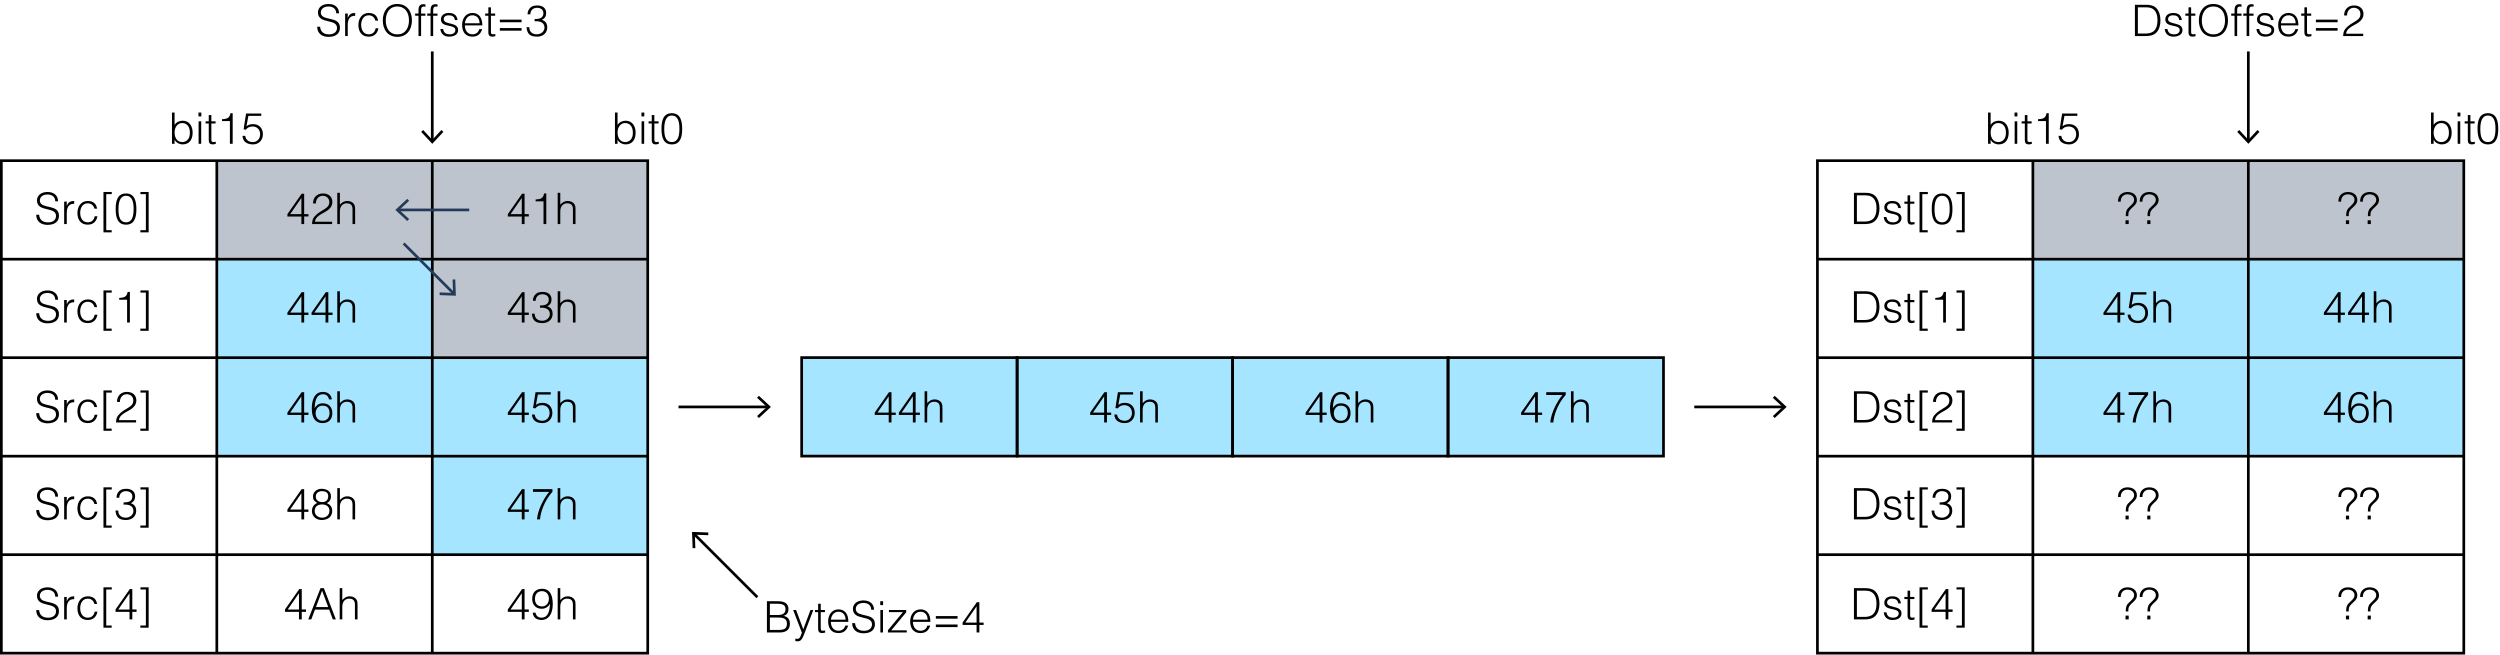 <?xml version="1.0" encoding="utf-8"?>
<!-- Generator: Adobe Illustrator 28.2.0, SVG Export Plug-In . SVG Version: 6.00 Build 0)  -->
<svg version="1.1" xmlns="http://www.w3.org/2000/svg" xmlns:xlink="http://www.w3.org/1999/xlink" x="0px" y="0px"
	 width="460.448px" height="120.552px" viewBox="0 0 460.448 120.552" style="enable-background:new 0 0 460.448 120.552;"
	 xml:space="preserve">
<style type="text/css">
	.st0{fill:#A6E5FF;}
	.st1{fill:#BDC4CD;}
	.st2{fill:none;stroke:#000000;stroke-width:0.5;stroke-miterlimit:10;}
	.st3{fill:none;stroke:#233B59;stroke-width:0.5;stroke-miterlimit:10;}
	.st4{fill:#233B59;}
</style>
<g id="レイヤー_1">
	<rect x="79.616" y="84.005" class="st0" width="39.683" height="18.142"/>
	<rect x="39.933" y="29.593" class="st1" width="79.366" height="18.142"/>
	<rect x="79.616" y="47.735" class="st1" width="39.683" height="18.142"/>
	<rect x="39.933" y="47.722" class="st0" width="39.683" height="18.142"/>
	<rect x="39.933" y="65.863" class="st0" width="79.366" height="18.142"/>
	<rect x="147.649" y="65.863" class="st0" width="158.732" height="18.142"/>
	<rect x="147.649" y="65.863" class="st2" width="39.683" height="18.142"/>
	<rect x="187.332" y="65.863" class="st2" width="39.683" height="18.142"/>
	<rect x="227.015" y="65.863" class="st2" width="39.683" height="18.142"/>
	<rect x="266.697" y="65.863" class="st2" width="39.683" height="18.142"/>
	<g>
		<rect x="0.25" y="29.593" class="st2" width="119.049" height="90.709"/>
		<line class="st2" x1="0.25" y1="47.735" x2="119.299" y2="47.735"/>
		<line class="st2" x1="0.25" y1="65.877" x2="119.299" y2="65.877"/>
		<line class="st2" x1="0.25" y1="84.018" x2="119.299" y2="84.018"/>
		<line class="st2" x1="0.25" y1="102.16" x2="119.299" y2="102.16"/>
		<line class="st2" x1="39.933" y1="120.302" x2="39.933" y2="29.593"/>
		<line class="st2" x1="79.616" y1="120.302" x2="79.616" y2="29.593"/>
	</g>
	<rect x="374.413" y="29.593" class="st1" width="79.366" height="18.142"/>
	<rect x="374.413" y="47.735" class="st0" width="79.366" height="36.283"/>
	<g>
		<rect x="334.73" y="29.593" class="st2" width="119.049" height="90.709"/>
		<line class="st2" x1="334.73" y1="47.735" x2="453.779" y2="47.735"/>
		<line class="st2" x1="334.73" y1="65.877" x2="453.779" y2="65.877"/>
		<line class="st2" x1="334.73" y1="84.018" x2="453.779" y2="84.018"/>
		<line class="st2" x1="334.73" y1="102.16" x2="453.779" y2="102.16"/>
		<line class="st2" x1="374.413" y1="120.302" x2="374.413" y2="29.593"/>
		<line class="st2" x1="414.096" y1="120.302" x2="414.096" y2="29.593"/>
	</g>
	<g>
		<g>
			<line class="st2" x1="141.437" y1="74.947" x2="124.969" y2="74.947"/>
			<g>
				<polygon points="139.78,72.902 139.439,73.269 141.245,74.947 139.439,76.626 139.78,76.992 141.979,74.947 				"/>
			</g>
		</g>
	</g>
	<g>
		<g>
			<line class="st2" x1="328.518" y1="74.947" x2="312.05" y2="74.947"/>
			<g>
				<polygon points="326.861,72.902 326.52,73.269 328.326,74.947 326.52,76.626 326.861,76.992 329.06,74.947 				"/>
			</g>
		</g>
	</g>
	<g>
		<g>
			<line class="st2" x1="79.616" y1="25.943" x2="79.616" y2="9.475"/>
			<g>
				<polygon points="81.661,24.286 81.295,23.945 79.616,25.751 77.938,23.945 77.571,24.286 79.616,26.485 				"/>
			</g>
		</g>
	</g>
	<g>
		<g>
			<line class="st2" x1="414.096" y1="25.943" x2="414.096" y2="9.475"/>
			<g>
				<polygon points="416.141,24.286 415.775,23.945 414.097,25.751 412.418,23.945 412.052,24.286 414.097,26.485 				"/>
			</g>
		</g>
	</g>
	<g>
		<g>
			<line class="st3" x1="73.354" y1="38.664" x2="86.42" y2="38.664"/>
			<g>
				<polygon class="st4" points="75.011,40.709 75.352,40.343 73.546,38.664 75.352,36.986 75.011,36.619 72.812,38.664 				"/>
			</g>
		</g>
	</g>
	<g>
		<g>
			<line class="st3" x1="83.578" y1="54.082" x2="74.339" y2="44.843"/>
			<g>
				<polygon class="st4" points="83.852,51.464 83.352,51.482 83.442,53.946 80.978,53.856 80.961,54.356 83.961,54.465 				"/>
			</g>
		</g>
	</g>
	<g>
		<g>
			<line class="st2" x1="127.843" y1="98.347" x2="139.488" y2="109.992"/>
			<g>
				<polygon points="127.569,100.965 128.069,100.947 127.979,98.483 130.443,98.573 130.46,98.073 127.459,97.964 				"/>
			</g>
		</g>
	</g>
</g>
<g id="レイヤー_2">
	<g>
		<g>
			<path d="M7.201,39.547c0.088,1.032,0.775,1.407,1.655,1.407c1.032,0,1.463-0.56,1.463-1.191c0-1.783-3.51-0.6-3.51-2.863
				c0-0.799,0.664-1.543,1.951-1.543c1.295,0,1.943,0.784,1.935,1.719h-0.52c0-0.88-0.68-1.255-1.415-1.255
				c-1.104,0-1.503,0.679-1.407,1.271c0.248,1.487,3.51,0.416,3.51,2.646c0,1.056-0.776,1.679-2.103,1.679
				c-1.199,0-2.087-0.624-2.087-1.871H7.201z"/>
			<path d="M12.297,41.267h-0.48v-4.142h0.48V37.9h0.016c0.264-0.664,0.656-0.888,1.352-0.888v0.52
				c-1.08-0.024-1.367,0.775-1.367,1.703V41.267z"/>
			<path d="M17.391,38.428c-0.168-0.616-0.592-0.983-1.231-0.983c-0.983,0-1.391,0.896-1.391,1.759c0,0.872,0.399,1.743,1.391,1.743
				c0.711,0,1.159-0.424,1.271-1.111h0.512c-0.167,0.919-0.743,1.543-1.783,1.543c-1.319,0-1.903-0.951-1.903-2.175
				c0-1.151,0.664-2.191,1.903-2.191c0.952,0,1.575,0.456,1.719,1.416H17.391z"/>
			<path d="M19.057,42.794v-7.436h1.527v0.4h-1.016v6.636h1v0.4H19.057z"/>
			<path d="M25.119,38.548c0,1.496-0.352,2.831-1.903,2.831c-1.559,0-1.911-1.327-1.911-2.886c0-1.423,0.288-2.862,1.911-2.862
				C24.888,35.63,25.119,37.237,25.119,38.548z M23.201,36.062c-1.12,0-1.383,1.239-1.383,2.486c0,1.447,0.32,2.399,1.399,2.399
				c1.215,0,1.392-1.319,1.392-2.455C24.608,37.277,24.391,36.062,23.201,36.062z"/>
			<path d="M27.377,42.794h-1.527v-0.4h1.016v-6.636h-1v-0.4h1.511V42.794z"/>
		</g>
		<g>
			<path d="M7.201,57.681c0.088,1.032,0.775,1.407,1.655,1.407c1.032,0,1.463-0.56,1.463-1.191c0-1.783-3.51-0.6-3.51-2.863
				c0-0.799,0.664-1.543,1.951-1.543c1.295,0,1.943,0.784,1.935,1.719h-0.52c0-0.88-0.68-1.255-1.415-1.255
				c-1.104,0-1.503,0.679-1.407,1.271c0.248,1.487,3.51,0.416,3.51,2.646c0,1.056-0.776,1.679-2.103,1.679
				c-1.199,0-2.087-0.624-2.087-1.871H7.201z"/>
			<path d="M12.297,59.4h-0.48v-4.142h0.48v0.775h0.016c0.264-0.664,0.656-0.888,1.352-0.888v0.52
				c-1.08-0.024-1.367,0.775-1.367,1.703V59.4z"/>
			<path d="M17.391,56.562c-0.168-0.616-0.592-0.983-1.231-0.983c-0.983,0-1.391,0.896-1.391,1.759c0,0.872,0.399,1.743,1.391,1.743
				c0.711,0,1.159-0.424,1.271-1.111h0.512c-0.167,0.919-0.743,1.543-1.783,1.543c-1.319,0-1.903-0.951-1.903-2.175
				c0-1.151,0.664-2.191,1.903-2.191c0.952,0,1.575,0.456,1.719,1.416H17.391z"/>
			<path d="M19.057,60.927v-7.436h1.527v0.4h-1.016v6.636h1v0.4H19.057z"/>
			<path d="M23.408,55.21h-1.455v-0.336c0.855-0.056,1.391-0.144,1.559-1.111h0.408V59.4h-0.512V55.21z"/>
			<path d="M27.377,60.927h-1.527v-0.4h1.016v-6.636h-1v-0.4h1.511V60.927z"/>
		</g>
		<g>
			<path d="M7.201,76.096c0.088,1.032,0.775,1.407,1.655,1.407c1.032,0,1.463-0.56,1.463-1.191c0-1.783-3.51-0.6-3.51-2.863
				c0-0.799,0.664-1.543,1.951-1.543c1.295,0,1.943,0.784,1.935,1.719h-0.52c0-0.88-0.68-1.255-1.415-1.255
				c-1.104,0-1.503,0.679-1.407,1.271c0.248,1.487,3.51,0.416,3.51,2.646c0,1.056-0.776,1.679-2.103,1.679
				c-1.199,0-2.087-0.624-2.087-1.871H7.201z"/>
			<path d="M12.297,77.815h-0.48v-4.142h0.48v0.775h0.016c0.264-0.664,0.656-0.888,1.352-0.888v0.52
				c-1.08-0.024-1.367,0.775-1.367,1.703V77.815z"/>
			<path d="M17.391,74.977c-0.168-0.616-0.592-0.983-1.231-0.983c-0.983,0-1.391,0.896-1.391,1.759c0,0.872,0.399,1.743,1.391,1.743
				c0.711,0,1.159-0.424,1.271-1.111h0.512c-0.167,0.919-0.743,1.543-1.783,1.543c-1.319,0-1.903-0.951-1.903-2.175
				c0-1.151,0.664-2.191,1.903-2.191c0.952,0,1.575,0.456,1.719,1.416H17.391z"/>
			<path d="M19.057,79.343v-7.436h1.527v0.4h-1.016v6.636h1v0.4H19.057z"/>
			<path d="M21.545,74.025c0-1.111,0.72-1.847,1.831-1.847c1.135,0,1.735,0.695,1.735,1.559c0,1.495-1.615,1.871-2.455,2.51
				c-0.368,0.28-0.711,0.6-0.735,1.136h3.142v0.432h-3.686c0.008-0.536,0.08-0.959,0.44-1.375c1.175-1.359,2.734-1.344,2.734-2.671
				c0-0.735-0.544-1.159-1.239-1.159c-0.736,0-1.255,0.656-1.224,1.415H21.545z"/>
			<path d="M27.377,79.343h-1.527v-0.4h1.016v-6.636h-1v-0.4h1.511V79.343z"/>
		</g>
		<g>
			<path d="M7.201,93.946c0.088,1.032,0.775,1.407,1.655,1.407c1.032,0,1.463-0.56,1.463-1.191c0-1.783-3.51-0.6-3.51-2.863
				c0-0.799,0.664-1.543,1.951-1.543c1.295,0,1.943,0.784,1.935,1.719h-0.52c0-0.88-0.68-1.255-1.415-1.255
				c-1.104,0-1.503,0.679-1.407,1.271c0.248,1.487,3.51,0.416,3.51,2.646c0,1.056-0.776,1.679-2.103,1.679
				c-1.199,0-2.087-0.624-2.087-1.871H7.201z"/>
			<path d="M12.297,95.665h-0.48v-4.142h0.48v0.775h0.016c0.264-0.664,0.656-0.888,1.352-0.888v0.52
				c-1.08-0.024-1.367,0.775-1.367,1.703V95.665z"/>
			<path d="M17.391,92.827c-0.168-0.616-0.592-0.983-1.231-0.983c-0.983,0-1.391,0.896-1.391,1.759c0,0.872,0.399,1.743,1.391,1.743
				c0.711,0,1.159-0.424,1.271-1.111h0.512c-0.167,0.919-0.743,1.543-1.783,1.543c-1.319,0-1.903-0.951-1.903-2.175
				c0-1.151,0.664-2.191,1.903-2.191c0.952,0,1.575,0.456,1.719,1.416H17.391z"/>
			<path d="M19.057,97.192v-7.436h1.527v0.4h-1.016v6.636h1v0.4H19.057z"/>
			<path d="M22.761,92.531c0.952,0.008,1.615-0.216,1.615-1.08c0-0.695-0.552-0.991-1.2-0.991c-0.719,0-1.207,0.504-1.207,1.207
				h-0.512c0-0.503,0.168-0.911,0.543-1.263c0.352-0.32,0.816-0.375,1.279-0.375c0.888,0,1.607,0.448,1.607,1.391
				c0,0.583-0.256,1.023-0.8,1.255c0.815,0.256,1,0.872,1,1.391c0,0.927-0.656,1.679-1.815,1.711c-1.303,0-1.887-0.432-2.007-1.743
				h0.512c0,0.855,0.567,1.311,1.399,1.311c0.816,0,1.432-0.608,1.399-1.271c-0.032-0.911-0.824-1.199-1.815-1.127V92.531z"/>
			<path d="M27.377,97.192h-1.527v-0.4h1.016v-6.636h-1v-0.4h1.511V97.192z"/>
		</g>
		<g>
			<path d="M7.201,112.361c0.088,1.032,0.775,1.407,1.655,1.407c1.032,0,1.463-0.56,1.463-1.191c0-1.783-3.51-0.6-3.51-2.863
				c0-0.799,0.664-1.543,1.951-1.543c1.295,0,1.943,0.784,1.935,1.719h-0.52c0-0.88-0.68-1.255-1.415-1.255
				c-1.104,0-1.503,0.679-1.407,1.271c0.248,1.487,3.51,0.416,3.51,2.646c0,1.056-0.776,1.679-2.103,1.679
				c-1.199,0-2.087-0.624-2.087-1.871H7.201z"/>
			<path d="M12.297,114.081h-0.48v-4.142h0.48v0.775h0.016c0.264-0.664,0.656-0.888,1.352-0.888v0.52
				c-1.08-0.024-1.367,0.775-1.367,1.703V114.081z"/>
			<path d="M17.391,111.242c-0.168-0.616-0.592-0.983-1.231-0.983c-0.983,0-1.391,0.896-1.391,1.759
				c0,0.872,0.399,1.743,1.391,1.743c0.711,0,1.159-0.424,1.271-1.111h0.512c-0.167,0.919-0.743,1.543-1.783,1.543
				c-1.319,0-1.903-0.951-1.903-2.175c0-1.151,0.664-2.191,1.903-2.191c0.952,0,1.575,0.456,1.719,1.416H17.391z"/>
			<path d="M19.057,115.608v-7.436h1.527v0.4h-1.016v6.636h1v0.4H19.057z"/>
			<path d="M23.856,112.689h-2.574v-0.44l2.622-3.75h0.464v3.758h0.784v0.432h-0.784v1.391h-0.512V112.689z M21.785,112.257h2.071
				v-2.99L21.785,112.257z"/>
			<path d="M27.377,115.608h-1.527v-0.4h1.016v-6.636h-1v-0.4h1.511V115.608z"/>
		</g>
		<g>
			<path d="M55.51,39.875h-2.574v-0.44l2.622-3.75h0.464v3.758h0.784v0.432h-0.784v1.391H55.51V39.875z M53.44,39.443h2.07v-2.99
				L53.44,39.443z"/>
			<path d="M57.648,37.477c0-1.111,0.72-1.847,1.831-1.847c1.136,0,1.735,0.695,1.735,1.559c0,1.495-1.615,1.871-2.455,2.51
				c-0.368,0.28-0.712,0.6-0.735,1.136h3.142v0.432H57.48c0.008-0.536,0.08-0.959,0.439-1.375c1.176-1.359,2.734-1.344,2.734-2.671
				c0-0.735-0.543-1.159-1.239-1.159c-0.735,0-1.255,0.656-1.223,1.415H57.648z"/>
			<path d="M62.12,41.267V35.51H62.6v2.191c0.384-0.408,0.76-0.688,1.335-0.688c0.504,0,0.968,0.16,1.264,0.592
				c0.199,0.296,0.208,0.608,0.208,0.952v2.71h-0.48v-2.703c0-0.744-0.304-1.119-1.071-1.119c-0.592,0-0.999,0.384-1.151,0.808
				c-0.096,0.264-0.104,0.496-0.104,0.783v2.231H62.12z"/>
		</g>
		<g>
			<path d="M32.153,26.485h-0.479v-5.757h0.479v2.279c0.304-0.504,0.896-0.776,1.479-0.776c1.263,0,1.847,1.032,1.847,2.191
				c0,1.224-0.536,2.175-1.871,2.175c-0.527,0-1.159-0.296-1.439-0.839h-0.016V26.485z M33.552,26.166
				c0.808,0,1.407-0.583,1.415-1.623c0.04-1.04-0.424-1.879-1.415-1.879c-0.872,0-1.399,0.799-1.399,1.735
				C32.153,25.398,32.649,26.166,33.552,26.166z"/>
			<path d="M36.553,21.44v-0.711h0.527v0.711H36.553z M36.577,26.485v-4.142h0.479v4.142H36.577z"/>
			<path d="M39.736,26.501c-0.112,0.024-0.32,0.096-0.552,0.096c-0.472,0-0.736-0.208-0.736-0.823v-3.031h-0.583v-0.399h0.583
				v-1.151h0.48v1.151h0.775v0.399h-0.775v2.839c0,0.408,0.016,0.583,0.415,0.583c0.128,0,0.265-0.024,0.393-0.056V26.501z"/>
			<path d="M42.343,22.296h-1.455V21.96c0.855-0.056,1.391-0.144,1.559-1.111h0.408v5.637h-0.512V22.296z"/>
			<path d="M45.168,25.022c0.104,0.76,0.655,1.144,1.391,1.144c0.84,0,1.352-0.64,1.352-1.439c0-0.84-0.544-1.432-1.399-1.432
				c-0.504,0-0.911,0.176-1.224,0.584l-0.424-0.056l0.456-2.918h2.799v0.432h-2.367L45.4,23.231
				c0.439-0.288,0.728-0.368,1.239-0.368c1.031,0,1.783,0.704,1.783,1.863c0,1.183-0.855,1.871-1.783,1.871
				c-1.063,0-1.895-0.408-1.982-1.575H45.168z"/>
		</g>
		<g>
			<path d="M58.951,4.921c0.089,1.032,0.776,1.407,1.655,1.407c1.031,0,1.464-0.56,1.464-1.191c0-1.783-3.511-0.6-3.511-2.863
				c0-0.799,0.664-1.543,1.951-1.543c1.295,0,1.943,0.784,1.935,1.719h-0.52c0-0.88-0.68-1.255-1.415-1.255
				c-1.104,0-1.503,0.679-1.407,1.271c0.248,1.487,3.51,0.416,3.51,2.646c0,1.056-0.775,1.679-2.103,1.679
				c-1.199,0-2.087-0.624-2.087-1.871H58.951z"/>
			<path d="M64.046,6.64h-0.479V2.499h0.479v0.775h0.017c0.264-0.664,0.655-0.888,1.351-0.888v0.52
				c-1.079-0.024-1.367,0.775-1.367,1.703V6.64z"/>
			<path d="M69.141,3.802c-0.168-0.616-0.592-0.983-1.231-0.983c-0.983,0-1.391,0.896-1.391,1.759c0,0.872,0.399,1.743,1.391,1.743
				c0.712,0,1.16-0.424,1.271-1.111h0.512c-0.168,0.919-0.743,1.543-1.783,1.543c-1.319,0-1.902-0.951-1.902-2.175
				c0-1.151,0.663-2.191,1.902-2.191c0.952,0,1.575,0.456,1.72,1.416H69.141z"/>
			<path d="M73.158,0.731c1.799,0,2.711,1.351,2.711,3.038c0,1.655-0.912,3.022-2.687,3.022c-1.775,0-2.679-1.367-2.679-3.022
				C70.495,2.091,71.439,0.731,73.158,0.731z M75.325,3.77c0-1.599-0.823-2.574-2.15-2.574c-1.479,0-2.127,1.239-2.127,2.574
				c0,1.359,0.64,2.559,2.143,2.559C74.685,6.328,75.325,5.113,75.325,3.77z"/>
			<path d="M76.463,2.898V2.499h0.615V1.843c0-0.656,0.24-1.071,0.88-1.071c0.144,0,0.271,0.008,0.399,0.032v0.44
				c-0.096-0.024-0.199-0.04-0.288-0.04c-0.495,0-0.512,0.408-0.512,0.784v0.512h0.8v0.399h-0.8V6.64h-0.479V2.898H76.463z"/>
			<path d="M78.687,2.898V2.499h0.615V1.843c0-0.656,0.24-1.071,0.88-1.071c0.144,0,0.271,0.008,0.399,0.032v0.44
				c-0.096-0.024-0.2-0.04-0.288-0.04c-0.495,0-0.512,0.408-0.512,0.784v0.512h0.8v0.399h-0.8V6.64h-0.479V2.898H78.687z"/>
			<path d="M81.606,5.345c0.152,0.712,0.52,0.976,1.239,0.976c0.695,0,1.023-0.368,1.023-0.768c0-1.199-2.654-0.352-2.654-1.983
				c0-0.688,0.535-1.184,1.455-1.184c0.896,0,1.479,0.368,1.599,1.304h-0.487c-0.088-0.64-0.52-0.872-1.119-0.872
				c-0.607,0-0.936,0.288-0.936,0.711c0,1.127,2.654,0.424,2.654,2.015c0,0.792-0.712,1.207-1.687,1.207
				c-0.976,0-1.535-0.624-1.575-1.407H81.606z"/>
			<path d="M85.621,4.681c-0.008,0.896,0.473,1.639,1.392,1.639c0.624,0,1.111-0.344,1.255-0.952h0.536
				c-0.24,0.784-0.735,1.383-1.791,1.383c-1.327,0-1.903-0.943-1.903-2.167c0-1.208,0.72-2.199,1.903-2.199
				c1.136,0,1.831,0.808,1.823,2.295H85.621z M88.325,4.281c0-0.807-0.448-1.463-1.312-1.463c-0.848,0-1.295,0.68-1.392,1.463
				H88.325z"/>
			<path d="M91.23,6.656c-0.112,0.024-0.32,0.096-0.552,0.096c-0.472,0-0.736-0.208-0.736-0.823V2.898h-0.583V2.499h0.583V1.347
				h0.48v1.151h0.775v0.399h-0.775v2.839c0,0.408,0.016,0.583,0.415,0.583c0.128,0,0.265-0.024,0.393-0.056V6.656z"/>
			<path d="M96.06,4.098h-3.998v-0.48h3.998V4.098z M96.06,5.649h-3.998v-0.48h3.998V5.649z"/>
			<path d="M98.469,3.506c0.952,0.008,1.615-0.216,1.615-1.08c0-0.695-0.552-0.991-1.199-0.991c-0.72,0-1.207,0.504-1.207,1.207
				h-0.512c0-0.503,0.168-0.911,0.544-1.263c0.352-0.32,0.815-0.375,1.279-0.375c0.887,0,1.606,0.448,1.606,1.391
				c0,0.583-0.256,1.023-0.799,1.255c0.815,0.256,0.999,0.872,0.999,1.391c0,0.927-0.655,1.679-1.815,1.711
				c-1.303,0-1.887-0.432-2.007-1.743h0.512c0,0.855,0.568,1.311,1.399,1.311c0.815,0,1.432-0.608,1.399-1.271
				c-0.032-0.911-0.823-1.199-1.815-1.127V3.506z"/>
		</g>
		<g>
			<path d="M393.207,6.64V0.883h1.967c0.64,0,1.239,0.04,1.775,0.432c0.76,0.552,0.959,1.671,0.959,2.439
				c0,0.759-0.168,1.607-0.695,2.183c-0.527,0.592-1.279,0.704-2.039,0.704H393.207z M393.751,6.176h1.304
				c0.487,0,0.911-0.032,1.351-0.264c0.768-0.392,0.96-1.375,0.96-2.159c0-0.84-0.185-1.759-0.992-2.191
				c-0.344-0.184-0.839-0.216-1.318-0.216h-1.304V6.176z"/>
			<path d="M399.192,5.345c0.152,0.712,0.52,0.976,1.239,0.976c0.695,0,1.023-0.368,1.023-0.768c0-1.199-2.654-0.352-2.654-1.983
				c0-0.688,0.535-1.184,1.455-1.184c0.896,0,1.479,0.368,1.599,1.304h-0.487c-0.088-0.64-0.52-0.872-1.119-0.872
				c-0.607,0-0.936,0.288-0.936,0.711c0,1.127,2.654,0.424,2.654,2.015c0,0.792-0.712,1.207-1.687,1.207
				c-0.976,0-1.535-0.624-1.575-1.407H399.192z"/>
			<path d="M404.368,6.656c-0.112,0.024-0.32,0.096-0.552,0.096c-0.472,0-0.736-0.208-0.736-0.823V2.898h-0.583V2.499h0.583V1.347
				h0.48v1.151h0.775v0.399h-0.775v2.839c0,0.408,0.016,0.583,0.415,0.583c0.128,0,0.265-0.024,0.393-0.056V6.656z"/>
			<path d="M407.638,0.731c1.799,0,2.711,1.351,2.711,3.038c0,1.655-0.912,3.022-2.687,3.022c-1.775,0-2.679-1.367-2.679-3.022
				C404.976,2.091,405.919,0.731,407.638,0.731z M409.805,3.77c0-1.599-0.823-2.574-2.15-2.574c-1.479,0-2.127,1.239-2.127,2.574
				c0,1.359,0.64,2.559,2.143,2.559C409.165,6.328,409.805,5.113,409.805,3.77z"/>
			<path d="M410.944,2.898V2.499h0.615V1.843c0-0.656,0.24-1.071,0.88-1.071c0.144,0,0.271,0.008,0.399,0.032v0.44
				c-0.096-0.024-0.199-0.04-0.288-0.04c-0.495,0-0.512,0.408-0.512,0.784v0.512h0.8v0.399h-0.8V6.64h-0.479V2.898H410.944z"/>
			<path d="M413.167,2.898V2.499h0.615V1.843c0-0.656,0.24-1.071,0.88-1.071c0.144,0,0.271,0.008,0.399,0.032v0.44
				c-0.096-0.024-0.2-0.04-0.288-0.04c-0.495,0-0.512,0.408-0.512,0.784v0.512h0.8v0.399h-0.8V6.64h-0.479V2.898H413.167z"/>
			<path d="M416.086,5.345c0.152,0.712,0.52,0.976,1.239,0.976c0.695,0,1.023-0.368,1.023-0.768c0-1.199-2.654-0.352-2.654-1.983
				c0-0.688,0.535-1.184,1.455-1.184c0.896,0,1.479,0.368,1.599,1.304h-0.487c-0.088-0.64-0.52-0.872-1.119-0.872
				c-0.607,0-0.936,0.288-0.936,0.711c0,1.127,2.654,0.424,2.654,2.015c0,0.792-0.712,1.207-1.687,1.207
				c-0.976,0-1.535-0.624-1.575-1.407H416.086z"/>
			<path d="M420.102,4.681c-0.008,0.896,0.473,1.639,1.392,1.639c0.624,0,1.111-0.344,1.255-0.952h0.536
				c-0.24,0.784-0.735,1.383-1.791,1.383c-1.327,0-1.903-0.943-1.903-2.167c0-1.208,0.72-2.199,1.903-2.199
				c1.136,0,1.831,0.808,1.823,2.295H420.102z M422.805,4.281c0-0.807-0.448-1.463-1.312-1.463c-0.848,0-1.295,0.68-1.392,1.463
				H422.805z"/>
			<path d="M425.71,6.656c-0.112,0.024-0.32,0.096-0.552,0.096c-0.472,0-0.736-0.208-0.736-0.823V2.898h-0.583V2.499h0.583V1.347
				h0.48v1.151h0.775v0.399h-0.775v2.839c0,0.408,0.016,0.583,0.415,0.583c0.128,0,0.265-0.024,0.393-0.056V6.656z"/>
			<path d="M430.54,4.098h-3.998v-0.48h3.998V4.098z M430.54,5.649h-3.998v-0.48h3.998V5.649z"/>
			<path d="M431.735,2.85c0-1.111,0.72-1.847,1.831-1.847c1.136,0,1.735,0.695,1.735,1.559c0,1.495-1.615,1.871-2.455,2.51
				c-0.368,0.28-0.712,0.6-0.735,1.136h3.142V6.64h-3.686c0.008-0.536,0.08-0.959,0.439-1.375c1.176-1.359,2.734-1.344,2.734-2.671
				c0-0.735-0.543-1.159-1.239-1.159c-0.735,0-1.255,0.656-1.223,1.415H431.735z"/>
		</g>
		<g>
			<path d="M113.742,26.485h-0.479v-5.757h0.479v2.279c0.304-0.504,0.896-0.776,1.479-0.776c1.263,0,1.847,1.032,1.847,2.191
				c0,1.224-0.535,2.175-1.871,2.175c-0.527,0-1.159-0.296-1.439-0.839h-0.016V26.485z M115.141,26.166
				c0.808,0,1.407-0.583,1.415-1.623c0.04-1.04-0.424-1.879-1.415-1.879c-0.872,0-1.399,0.799-1.399,1.735
				C113.742,25.398,114.238,26.166,115.141,26.166z"/>
			<path d="M118.142,21.44v-0.711h0.527v0.711H118.142z M118.165,26.485v-4.142h0.479v4.142H118.165z"/>
			<path d="M121.326,26.501c-0.112,0.024-0.32,0.096-0.552,0.096c-0.472,0-0.736-0.208-0.736-0.823v-3.031h-0.583v-0.399h0.583
				v-1.151h0.48v1.151h0.775v0.399h-0.775v2.839c0,0.408,0.016,0.583,0.415,0.583c0.128,0,0.265-0.024,0.393-0.056V26.501z"/>
			<path d="M125.644,23.767c0,1.496-0.352,2.831-1.903,2.831c-1.559,0-1.911-1.327-1.911-2.886c0-1.423,0.288-2.862,1.911-2.862
				C125.411,20.849,125.644,22.456,125.644,23.767z M123.725,21.28c-1.12,0-1.384,1.239-1.384,2.486c0,1.447,0.32,2.399,1.399,2.399
				c1.216,0,1.392-1.319,1.392-2.455C125.132,22.496,124.916,21.28,123.725,21.28z"/>
		</g>
		<g>
			<path d="M366.633,26.485h-0.479v-5.757h0.479v2.279c0.304-0.504,0.896-0.776,1.479-0.776c1.263,0,1.847,1.032,1.847,2.191
				c0,1.224-0.536,2.175-1.871,2.175c-0.527,0-1.159-0.296-1.439-0.839h-0.016V26.485z M368.033,26.166
				c0.808,0,1.407-0.583,1.415-1.623c0.04-1.04-0.424-1.879-1.415-1.879c-0.872,0-1.399,0.799-1.399,1.735
				C366.633,25.398,367.129,26.166,368.033,26.166z"/>
			<path d="M371.034,21.44v-0.711h0.527v0.711H371.034z M371.057,26.485v-4.142h0.479v4.142H371.057z"/>
			<path d="M374.216,26.501c-0.112,0.024-0.32,0.096-0.552,0.096c-0.472,0-0.736-0.208-0.736-0.823v-3.031h-0.583v-0.399h0.583
				v-1.151h0.48v1.151h0.775v0.399h-0.775v2.839c0,0.408,0.016,0.583,0.415,0.583c0.128,0,0.265-0.024,0.393-0.056V26.501z"/>
			<path d="M376.824,22.296h-1.455V21.96c0.855-0.056,1.391-0.144,1.559-1.111h0.408v5.637h-0.512V22.296z"/>
			<path d="M379.649,25.022c0.104,0.76,0.655,1.144,1.391,1.144c0.84,0,1.352-0.64,1.352-1.439c0-0.84-0.544-1.432-1.399-1.432
				c-0.504,0-0.911,0.176-1.224,0.584l-0.424-0.056l0.456-2.918h2.799v0.432h-2.367l-0.352,1.895
				c0.439-0.288,0.728-0.368,1.239-0.368c1.031,0,1.783,0.704,1.783,1.863c0,1.183-0.855,1.871-1.783,1.871
				c-1.063,0-1.895-0.408-1.982-1.575H379.649z"/>
		</g>
		<g>
			<path d="M448.223,26.485h-0.479v-5.757h0.479v2.279c0.304-0.504,0.896-0.776,1.479-0.776c1.263,0,1.847,1.032,1.847,2.191
				c0,1.224-0.535,2.175-1.871,2.175c-0.527,0-1.159-0.296-1.439-0.839h-0.016V26.485z M449.622,26.166
				c0.808,0,1.407-0.583,1.415-1.623c0.04-1.04-0.424-1.879-1.415-1.879c-0.872,0-1.399,0.799-1.399,1.735
				C448.223,25.398,448.719,26.166,449.622,26.166z"/>
			<path d="M452.623,21.44v-0.711h0.527v0.711H452.623z M452.647,26.485v-4.142h0.479v4.142H452.647z"/>
			<path d="M455.807,26.501c-0.112,0.024-0.32,0.096-0.552,0.096c-0.472,0-0.736-0.208-0.736-0.823v-3.031h-0.583v-0.399h0.583
				v-1.151h0.48v1.151h0.775v0.399h-0.775v2.839c0,0.408,0.016,0.583,0.415,0.583c0.128,0,0.265-0.024,0.393-0.056V26.501z"/>
			<path d="M460.125,23.767c0,1.496-0.352,2.831-1.903,2.831c-1.559,0-1.911-1.327-1.911-2.886c0-1.423,0.288-2.862,1.911-2.862
				C459.893,20.849,460.125,22.456,460.125,23.767z M458.206,21.28c-1.12,0-1.384,1.239-1.384,2.486c0,1.447,0.32,2.399,1.399,2.399
				c1.216,0,1.392-1.319,1.392-2.455C459.614,22.496,459.398,21.28,458.206,21.28z"/>
		</g>
		<g>
			<path d="M55.51,58.009h-2.574v-0.44l2.622-3.75h0.464v3.758h0.784v0.432h-0.784V59.4H55.51V58.009z M53.44,57.577h2.07v-2.99
				L53.44,57.577z"/>
			<path d="M59.958,58.009h-2.574v-0.44l2.622-3.75h0.464v3.758h0.783v0.432H60.47V59.4h-0.512V58.009z M57.888,57.577h2.07v-2.99
				L57.888,57.577z"/>
			<path d="M62.12,59.4v-5.757H62.6v2.191c0.384-0.408,0.76-0.688,1.335-0.688c0.504,0,0.968,0.16,1.264,0.592
				c0.199,0.296,0.208,0.608,0.208,0.952v2.71h-0.48v-2.703c0-0.744-0.304-1.119-1.071-1.119c-0.592,0-0.999,0.384-1.151,0.808
				c-0.096,0.264-0.104,0.496-0.104,0.783V59.4H62.12z"/>
		</g>
		<g>
			<path d="M55.51,76.424h-2.574v-0.44l2.622-3.75h0.464v3.758h0.784v0.432h-0.784v1.391H55.51V76.424z M53.44,75.992h2.07v-2.99
				L53.44,75.992z"/>
			<path d="M60.59,73.562c-0.112-0.575-0.472-0.951-1.071-0.951c-1.384,0-1.503,1.487-1.583,2.551
				c0.319-0.432,0.655-0.88,1.479-0.88c1.136,0,1.791,0.688,1.791,1.815c0,1.136-0.663,1.831-1.807,1.831
				c-1.127,0-1.975-0.704-1.975-2.694c0-1.335,0.392-3.054,2.047-3.054c0.888,0,1.543,0.479,1.646,1.383H60.59z M58.127,76.112
				c0,0.632,0.352,1.383,1.279,1.383c0.952,0,1.287-0.736,1.287-1.415c0-0.872-0.415-1.368-1.295-1.368
				C58.607,74.713,58.127,75.353,58.127,76.112z"/>
			<path d="M62.12,77.815v-5.757H62.6v2.191c0.384-0.408,0.76-0.688,1.335-0.688c0.504,0,0.968,0.16,1.264,0.592
				c0.199,0.296,0.208,0.608,0.208,0.952v2.71h-0.48v-2.703c0-0.744-0.304-1.119-1.071-1.119c-0.592,0-0.999,0.384-1.151,0.808
				c-0.096,0.264-0.104,0.496-0.104,0.783v2.231H62.12z"/>
		</g>
		<g>
			<path d="M55.51,94.274h-2.574v-0.44l2.622-3.75h0.464v3.758h0.784v0.432h-0.784v1.391H55.51V94.274z M53.44,93.842h2.07v-2.99
				L53.44,93.842z"/>
			<path d="M57.648,91.403c0-0.775,0.72-1.407,1.607-1.375c0.863,0,1.703,0.408,1.703,1.375c0,0.584-0.232,1-0.768,1.263
				c0.615,0.224,0.999,0.744,0.999,1.399c0,1.104-0.783,1.711-1.983,1.711c-0.815,0-1.759-0.56-1.759-1.663
				c0-0.671,0.344-1.231,0.983-1.479C57.888,92.291,57.648,92.075,57.648,91.403z M57.959,94.114c0,0.696,0.544,1.231,1.399,1.231
				c0.744,0,1.319-0.512,1.319-1.263c0-0.792-0.6-1.175-1.352-1.175C58.543,92.907,57.959,93.282,57.959,94.114z M58.16,91.476
				c0,0.695,0.575,0.999,1.199,0.999c0.615,0,1.088-0.312,1.088-1.111c0-0.567-0.368-0.903-1.144-0.903
				C58.671,90.46,58.16,90.812,58.16,91.476z"/>
			<path d="M62.12,95.665v-5.757H62.6v2.191c0.384-0.408,0.76-0.688,1.335-0.688c0.504,0,0.968,0.16,1.264,0.592
				c0.199,0.296,0.208,0.608,0.208,0.952v2.71h-0.48v-2.703c0-0.744-0.304-1.119-1.071-1.119c-0.592,0-0.999,0.384-1.151,0.808
				c-0.096,0.264-0.104,0.496-0.104,0.783v2.231H62.12z"/>
		</g>
		<g>
			<path d="M55.066,112.689h-2.574v-0.44l2.622-3.75h0.464v3.758h0.783v0.432h-0.783v1.391h-0.512V112.689z M52.995,112.257h2.07
				v-2.99L52.995,112.257z"/>
			<path d="M56.772,114.081l2.263-5.757h0.615l2.207,5.757h-0.56l-0.664-1.807h-2.622l-0.68,1.807H56.772z M58.195,111.81h2.255
				l-1.127-3.022L58.195,111.81z"/>
			<path d="M62.564,114.081v-5.757h0.479v2.191c0.384-0.408,0.76-0.688,1.335-0.688c0.504,0,0.968,0.16,1.264,0.592
				c0.199,0.296,0.208,0.608,0.208,0.952v2.71h-0.48v-2.703c0-0.744-0.304-1.119-1.071-1.119c-0.592,0-0.999,0.384-1.151,0.808
				c-0.096,0.264-0.104,0.496-0.104,0.783v2.231H62.564z"/>
		</g>
		<g>
			<path d="M96.103,39.875h-2.574v-0.44l2.622-3.75h0.464v3.758h0.784v0.432h-0.784v1.391h-0.512V39.875z M94.033,39.443h2.07v-2.99
				L94.033,39.443z"/>
			<path d="M100.104,37.077h-1.455v-0.336c0.855-0.056,1.391-0.144,1.559-1.111h0.408v5.637h-0.512V37.077z"/>
			<path d="M102.713,41.267V35.51h0.479v2.191c0.384-0.408,0.76-0.688,1.335-0.688c0.504,0,0.968,0.16,1.264,0.592
				c0.199,0.296,0.208,0.608,0.208,0.952v2.71h-0.48v-2.703c0-0.744-0.304-1.119-1.071-1.119c-0.592,0-0.999,0.384-1.151,0.808
				c-0.096,0.264-0.104,0.496-0.104,0.783v2.231H102.713z"/>
		</g>
		<g>
			<path d="M96.103,58.009h-2.574v-0.44l2.622-3.75h0.464v3.758h0.784v0.432h-0.784V59.4h-0.512V58.009z M94.033,57.577h2.07v-2.99
				L94.033,57.577z"/>
			<path d="M99.455,56.266c0.952,0.008,1.615-0.216,1.615-1.08c0-0.695-0.552-0.991-1.199-0.991c-0.72,0-1.207,0.504-1.207,1.207
				h-0.512c0-0.503,0.168-0.911,0.544-1.263c0.352-0.32,0.815-0.375,1.279-0.375c0.887,0,1.606,0.448,1.606,1.391
				c0,0.583-0.256,1.023-0.799,1.255c0.815,0.256,0.999,0.872,0.999,1.391c0,0.927-0.655,1.679-1.815,1.711
				c-1.303,0-1.887-0.432-2.007-1.743h0.512c0,0.855,0.568,1.311,1.399,1.311c0.815,0,1.432-0.608,1.399-1.271
				c-0.032-0.911-0.823-1.199-1.815-1.127V56.266z"/>
			<path d="M102.713,59.4v-5.757h0.479v2.191c0.384-0.408,0.76-0.688,1.335-0.688c0.504,0,0.968,0.16,1.264,0.592
				c0.199,0.296,0.208,0.608,0.208,0.952v2.71h-0.48v-2.703c0-0.744-0.304-1.119-1.071-1.119c-0.592,0-0.999,0.384-1.151,0.808
				c-0.096,0.264-0.104,0.496-0.104,0.783V59.4H102.713z"/>
		</g>
		<g>
			<path d="M96.103,76.424h-2.574v-0.44l2.622-3.75h0.464v3.758h0.784v0.432h-0.784v1.391h-0.512V76.424z M94.033,75.992h2.07v-2.99
				L94.033,75.992z"/>
			<path d="M98.481,76.352c0.104,0.76,0.655,1.144,1.391,1.144c0.84,0,1.352-0.64,1.352-1.439c0-0.84-0.544-1.432-1.399-1.432
				c-0.504,0-0.911,0.176-1.224,0.584l-0.424-0.056l0.456-2.918h2.799v0.432h-2.367l-0.352,1.895
				c0.439-0.288,0.728-0.368,1.239-0.368c1.031,0,1.783,0.704,1.783,1.863c0,1.183-0.855,1.871-1.783,1.871
				c-1.063,0-1.895-0.408-1.982-1.575H98.481z"/>
			<path d="M102.713,77.815v-5.757h0.479v2.191c0.384-0.408,0.76-0.688,1.335-0.688c0.504,0,0.968,0.16,1.264,0.592
				c0.199,0.296,0.208,0.608,0.208,0.952v2.71h-0.48v-2.703c0-0.744-0.304-1.119-1.071-1.119c-0.592,0-0.999,0.384-1.151,0.808
				c-0.096,0.264-0.104,0.496-0.104,0.783v2.231H102.713z"/>
		</g>
		<g>
			<path d="M163.681,76.424h-2.574v-0.44l2.622-3.75h0.464v3.758h0.784v0.432h-0.784v1.391h-0.512V76.424z M161.611,75.992h2.07
				v-2.99L161.611,75.992z"/>
			<path d="M168.129,76.424h-2.574v-0.44l2.622-3.75h0.464v3.758h0.783v0.432h-0.783v1.391h-0.512V76.424z M166.059,75.992h2.07
				v-2.99L166.059,75.992z"/>
			<path d="M170.291,77.815v-5.757h0.479v2.191c0.384-0.408,0.76-0.688,1.335-0.688c0.504,0,0.968,0.16,1.264,0.592
				c0.199,0.296,0.208,0.608,0.208,0.952v2.71h-0.48v-2.703c0-0.744-0.304-1.119-1.071-1.119c-0.592,0-0.999,0.384-1.151,0.808
				c-0.096,0.264-0.104,0.496-0.104,0.783v2.231H170.291z"/>
		</g>
		<g>
			<path d="M141.25,116.49v-5.757h2.079c1.352,0,1.887,0.583,1.887,1.447c0,0.799-0.455,1.159-0.919,1.239v0.016
				c0.791,0.12,1.183,0.671,1.183,1.431c0,1.199-0.783,1.623-1.879,1.623H141.25z M141.794,113.276h1.375
				c1.136,0,1.503-0.4,1.503-1.095c0-0.72-0.432-0.983-1.623-0.983h-1.255V113.276z M141.794,116.026h1.383
				c1.199,0,1.76-0.16,1.76-1.159c0-0.952-0.672-1.127-1.695-1.127h-1.447V116.026z"/>
			<path d="M146.483,117.618c0.128,0.024,0.264,0.048,0.399,0.048c0.544,0,0.624-0.784,0.808-1.143l-1.607-4.174h0.536l1.327,3.558
				l1.327-3.558h0.52l-1.543,4.085c-0.392,1.04-0.647,1.687-1.312,1.687c-0.167,0-0.327-0.024-0.455-0.056V117.618z"/>
			<path d="M151.97,116.506c-0.112,0.024-0.32,0.096-0.552,0.096c-0.472,0-0.736-0.208-0.736-0.823v-3.031h-0.583v-0.399h0.583
				v-1.151h0.48v1.151h0.775v0.399h-0.775v2.839c0,0.408,0.016,0.583,0.415,0.583c0.128,0,0.265-0.024,0.393-0.056V116.506z"/>
			<path d="M153.034,114.531c-0.008,0.896,0.472,1.639,1.392,1.639c0.624,0,1.111-0.344,1.256-0.952h0.535
				c-0.24,0.784-0.735,1.383-1.791,1.383c-1.327,0-1.903-0.943-1.903-2.167c0-1.208,0.72-2.199,1.903-2.199
				c1.136,0,1.831,0.808,1.823,2.295H153.034z M155.737,114.131c0-0.807-0.448-1.463-1.312-1.463c-0.848,0-1.295,0.68-1.392,1.463
				H155.737z"/>
			<path d="M157.482,114.771c0.088,1.032,0.776,1.407,1.655,1.407c1.031,0,1.464-0.56,1.464-1.191c0-1.783-3.511-0.6-3.511-2.863
				c0-0.799,0.664-1.543,1.951-1.543c1.295,0,1.943,0.784,1.935,1.719h-0.52c0-0.88-0.68-1.255-1.415-1.255
				c-1.104,0-1.503,0.679-1.407,1.271c0.248,1.487,3.51,0.416,3.51,2.646c0,1.056-0.775,1.679-2.103,1.679
				c-1.199,0-2.087-0.624-2.087-1.871H157.482z"/>
			<path d="M162.122,111.445v-0.711h0.527v0.711H162.122z M162.146,116.49v-4.142h0.479v4.142H162.146z"/>
			<path d="M163.538,116.49v-0.424l2.751-3.318h-2.567v-0.399h3.183v0.424l-2.75,3.318h2.854v0.4H163.538z"/>
			<path d="M168.146,114.531c-0.008,0.896,0.473,1.639,1.392,1.639c0.624,0,1.111-0.344,1.255-0.952h0.536
				c-0.24,0.784-0.735,1.383-1.791,1.383c-1.327,0-1.903-0.943-1.903-2.167c0-1.208,0.72-2.199,1.903-2.199
				c1.136,0,1.831,0.808,1.823,2.295H168.146z M170.849,114.131c0-0.807-0.448-1.463-1.312-1.463c-0.848,0-1.295,0.68-1.392,1.463
				H170.849z"/>
			<path d="M176.361,113.948h-3.998v-0.48h3.998V113.948z M176.361,115.499h-3.998v-0.48h3.998V115.499z"/>
			<path d="M179.866,115.099h-2.574v-0.44l2.622-3.75h0.464v3.758h0.784v0.432h-0.784v1.391h-0.512V115.099z M177.795,114.667h2.07
				v-2.99L177.795,114.667z"/>
		</g>
		<g>
			<path d="M203.364,76.424h-2.574v-0.44l2.622-3.75h0.464v3.758h0.784v0.432h-0.784v1.391h-0.512V76.424z M201.293,75.992h2.07
				v-2.99L201.293,75.992z"/>
			<path d="M205.742,76.352c0.104,0.76,0.655,1.144,1.391,1.144c0.84,0,1.352-0.64,1.352-1.439c0-0.84-0.544-1.432-1.399-1.432
				c-0.504,0-0.911,0.176-1.224,0.584l-0.424-0.056l0.456-2.918h2.799v0.432h-2.367l-0.352,1.895
				c0.439-0.288,0.728-0.368,1.239-0.368c1.031,0,1.783,0.704,1.783,1.863c0,1.183-0.855,1.871-1.783,1.871
				c-1.063,0-1.895-0.408-1.982-1.575H205.742z"/>
			<path d="M209.974,77.815v-5.757h0.479v2.191c0.384-0.408,0.76-0.688,1.335-0.688c0.504,0,0.968,0.16,1.264,0.592
				c0.199,0.296,0.208,0.608,0.208,0.952v2.71h-0.48v-2.703c0-0.744-0.304-1.119-1.071-1.119c-0.592,0-0.999,0.384-1.151,0.808
				c-0.096,0.264-0.104,0.496-0.104,0.783v2.231H209.974z"/>
		</g>
		<g>
			<path d="M243.047,76.424h-2.574v-0.44l2.622-3.75h0.464v3.758h0.784v0.432h-0.784v1.391h-0.512V76.424z M240.977,75.992h2.07
				v-2.99L240.977,75.992z"/>
			<path d="M248.127,73.562c-0.112-0.575-0.472-0.951-1.071-0.951c-1.384,0-1.503,1.487-1.583,2.551
				c0.319-0.432,0.655-0.88,1.479-0.88c1.136,0,1.791,0.688,1.791,1.815c0,1.136-0.663,1.831-1.807,1.831
				c-1.127,0-1.975-0.704-1.975-2.694c0-1.335,0.392-3.054,2.047-3.054c0.888,0,1.543,0.479,1.646,1.383H248.127z M245.664,76.112
				c0,0.632,0.352,1.383,1.279,1.383c0.952,0,1.287-0.736,1.287-1.415c0-0.872-0.415-1.368-1.295-1.368
				C246.144,74.713,245.664,75.353,245.664,76.112z"/>
			<path d="M249.658,77.815v-5.757h0.479v2.191c0.384-0.408,0.76-0.688,1.335-0.688c0.504,0,0.968,0.16,1.264,0.592
				c0.199,0.296,0.208,0.608,0.208,0.952v2.71h-0.48v-2.703c0-0.744-0.304-1.119-1.071-1.119c-0.592,0-0.999,0.384-1.151,0.808
				c-0.096,0.264-0.104,0.496-0.104,0.783v2.231H249.658z"/>
		</g>
		<g>
			<path d="M282.73,76.424h-2.574v-0.44l2.622-3.75h0.464v3.758h0.784v0.432h-0.784v1.391h-0.512V76.424z M280.66,75.992h2.07v-2.99
				L280.66,75.992z"/>
			<path d="M284.787,72.234h3.59v0.48c-1.615,1.823-2.223,3.998-2.286,5.101h-0.56c0.111-1.631,1.15-3.742,2.23-5.069h-2.975V72.234
				z"/>
			<path d="M289.34,77.815v-5.757h0.479v2.191c0.384-0.408,0.76-0.688,1.335-0.688c0.504,0,0.968,0.16,1.264,0.592
				c0.199,0.296,0.208,0.608,0.208,0.952v2.71h-0.48v-2.703c0-0.744-0.304-1.119-1.071-1.119c-0.592,0-0.999,0.384-1.151,0.808
				c-0.096,0.264-0.104,0.496-0.104,0.783v2.231H289.34z"/>
		</g>
		<g>
			<path d="M96.103,94.274h-2.574v-0.44l2.622-3.75h0.464v3.758h0.784v0.432h-0.784v1.391h-0.512V94.274z M94.033,93.842h2.07v-2.99
				L94.033,93.842z"/>
			<path d="M98.16,90.084h3.59v0.48c-1.615,1.823-2.223,3.998-2.286,5.101h-0.56c0.111-1.631,1.15-3.742,2.23-5.069H98.16V90.084z"
				/>
			<path d="M102.713,95.665v-5.757h0.479v2.191c0.384-0.408,0.76-0.688,1.335-0.688c0.504,0,0.968,0.16,1.264,0.592
				c0.199,0.296,0.208,0.608,0.208,0.952v2.71h-0.48v-2.703c0-0.744-0.304-1.119-1.071-1.119c-0.592,0-0.999,0.384-1.151,0.808
				c-0.096,0.264-0.104,0.496-0.104,0.783v2.231H102.713z"/>
		</g>
		<g>
			<path d="M96.103,112.689h-2.574v-0.44l2.622-3.75h0.464v3.758h0.784v0.432h-0.784v1.391h-0.512V112.689z M94.033,112.257h2.07
				v-2.99L94.033,112.257z"/>
			<path d="M98.632,112.841c0.12,0.6,0.472,0.919,1.096,0.919c1.335,0,1.519-1.487,1.567-2.502l-0.017-0.016
				c-0.344,0.568-0.848,0.879-1.519,0.879c-1.056,0-1.743-0.72-1.743-1.815c0-1.063,0.583-1.863,1.814-1.863
				c1.52,0,1.976,1.271,1.976,2.846c0,1.911-0.864,2.902-2.056,2.902c-0.879,0-1.551-0.432-1.639-1.351H98.632z M98.529,110.323
				c0,0.855,0.479,1.367,1.303,1.367c0.8,0,1.264-0.64,1.264-1.399c0-0.832-0.472-1.399-1.264-1.415
				C98.968,108.892,98.529,109.443,98.529,110.323z"/>
			<path d="M102.713,114.081v-5.757h0.479v2.191c0.384-0.408,0.76-0.688,1.335-0.688c0.504,0,0.968,0.16,1.264,0.592
				c0.199,0.296,0.208,0.608,0.208,0.952v2.71h-0.48v-2.703c0-0.744-0.304-1.119-1.071-1.119c-0.592,0-0.999,0.384-1.151,0.808
				c-0.096,0.264-0.104,0.496-0.104,0.783v2.231H102.713z"/>
		</g>
		<g>
			<path d="M341.457,41.267V35.51h1.967c0.64,0,1.239,0.04,1.775,0.432c0.76,0.552,0.959,1.671,0.959,2.439
				c0,0.759-0.168,1.607-0.695,2.183c-0.527,0.592-1.279,0.704-2.039,0.704H341.457z M342.001,40.803h1.303
				c0.488,0,0.912-0.032,1.352-0.264c0.768-0.392,0.959-1.375,0.959-2.159c0-0.84-0.184-1.759-0.991-2.191
				c-0.344-0.184-0.839-0.216-1.319-0.216h-1.303V40.803z"/>
			<path d="M347.441,39.971c0.152,0.712,0.521,0.976,1.239,0.976c0.696,0,1.023-0.368,1.023-0.768c0-1.199-2.654-0.352-2.654-1.983
				c0-0.688,0.536-1.184,1.455-1.184c0.896,0,1.479,0.368,1.6,1.304h-0.488c-0.088-0.64-0.52-0.872-1.119-0.872
				c-0.607,0-0.936,0.288-0.936,0.711c0,1.127,2.654,0.424,2.654,2.015c0,0.792-0.711,1.207-1.687,1.207s-1.535-0.624-1.575-1.407
				H347.441z"/>
			<path d="M352.617,41.283c-0.112,0.024-0.32,0.096-0.552,0.096c-0.472,0-0.735-0.208-0.735-0.823v-3.031h-0.584v-0.399h0.584
				v-1.151h0.479v1.151h0.775v0.399h-0.775v2.839c0,0.408,0.016,0.583,0.416,0.583c0.128,0,0.264-0.024,0.392-0.056V41.283z"/>
			<path d="M353.537,42.794v-7.436h1.527v0.4h-1.016v6.636h0.999v0.4H353.537z"/>
			<path d="M359.6,38.548c0,1.496-0.353,2.831-1.903,2.831c-1.56,0-1.911-1.327-1.911-2.886c0-1.423,0.288-2.862,1.911-2.862
				C359.368,35.63,359.6,37.237,359.6,38.548z M357.681,36.062c-1.12,0-1.384,1.239-1.384,2.486c0,1.447,0.32,2.399,1.399,2.399
				c1.215,0,1.392-1.319,1.392-2.455C359.088,37.277,358.871,36.062,357.681,36.062z"/>
			<path d="M361.857,42.794h-1.527v-0.4h1.016v-6.636h-0.999v-0.4h1.511V42.794z"/>
		</g>
		<g>
			<path d="M341.457,59.4v-5.757h1.967c0.64,0,1.239,0.04,1.775,0.432c0.76,0.552,0.959,1.671,0.959,2.439
				c0,0.759-0.168,1.607-0.695,2.183c-0.527,0.592-1.279,0.704-2.039,0.704H341.457z M342.001,58.936h1.303
				c0.488,0,0.912-0.032,1.352-0.264c0.768-0.392,0.959-1.375,0.959-2.159c0-0.84-0.184-1.759-0.991-2.191
				c-0.344-0.184-0.839-0.216-1.319-0.216h-1.303V58.936z"/>
			<path d="M347.441,58.104c0.152,0.712,0.521,0.976,1.239,0.976c0.696,0,1.023-0.368,1.023-0.768c0-1.199-2.654-0.352-2.654-1.983
				c0-0.688,0.536-1.184,1.455-1.184c0.896,0,1.479,0.368,1.6,1.304h-0.488c-0.088-0.64-0.52-0.872-1.119-0.872
				c-0.607,0-0.936,0.288-0.936,0.711c0,1.127,2.654,0.424,2.654,2.015c0,0.792-0.711,1.207-1.687,1.207s-1.535-0.624-1.575-1.407
				H347.441z"/>
			<path d="M352.617,59.416c-0.112,0.024-0.32,0.096-0.552,0.096c-0.472,0-0.735-0.208-0.735-0.823v-3.031h-0.584v-0.399h0.584
				v-1.151h0.479v1.151h0.775v0.399h-0.775v2.839c0,0.408,0.016,0.583,0.416,0.583c0.128,0,0.264-0.024,0.392-0.056V59.416z"/>
			<path d="M353.537,60.927v-7.436h1.527v0.4h-1.016v6.636h0.999v0.4H353.537z"/>
			<path d="M357.888,55.21h-1.455v-0.336c0.855-0.056,1.392-0.144,1.56-1.111h0.407V59.4h-0.512V55.21z"/>
			<path d="M361.857,60.927h-1.527v-0.4h1.016v-6.636h-0.999v-0.4h1.511V60.927z"/>
		</g>
		<g>
			<path d="M341.457,77.815v-5.757h1.967c0.64,0,1.239,0.04,1.775,0.432c0.76,0.552,0.959,1.671,0.959,2.439
				c0,0.759-0.168,1.607-0.695,2.183c-0.527,0.592-1.279,0.704-2.039,0.704H341.457z M342.001,77.352h1.303
				c0.488,0,0.912-0.032,1.352-0.264c0.768-0.392,0.959-1.375,0.959-2.159c0-0.84-0.184-1.759-0.991-2.191
				c-0.344-0.184-0.839-0.216-1.319-0.216h-1.303V77.352z"/>
			<path d="M347.441,76.52c0.152,0.712,0.521,0.976,1.239,0.976c0.696,0,1.023-0.368,1.023-0.768c0-1.199-2.654-0.352-2.654-1.983
				c0-0.688,0.536-1.184,1.455-1.184c0.896,0,1.479,0.368,1.6,1.304h-0.488c-0.088-0.64-0.52-0.872-1.119-0.872
				c-0.607,0-0.936,0.288-0.936,0.711c0,1.127,2.654,0.424,2.654,2.015c0,0.792-0.711,1.207-1.687,1.207s-1.535-0.624-1.575-1.407
				H347.441z"/>
			<path d="M352.617,77.832c-0.112,0.024-0.32,0.096-0.552,0.096c-0.472,0-0.735-0.208-0.735-0.823v-3.031h-0.584v-0.399h0.584
				v-1.151h0.479v1.151h0.775v0.399h-0.775v2.839c0,0.408,0.016,0.583,0.416,0.583c0.128,0,0.264-0.024,0.392-0.056V77.832z"/>
			<path d="M353.537,79.343v-7.436h1.527v0.4h-1.016v6.636h0.999v0.4H353.537z"/>
			<path d="M356.026,74.025c0-1.111,0.72-1.847,1.831-1.847c1.135,0,1.734,0.695,1.734,1.559c0,1.495-1.615,1.871-2.454,2.51
				c-0.368,0.28-0.712,0.6-0.735,1.136h3.142v0.432h-3.686c0.008-0.536,0.08-0.959,0.439-1.375c1.176-1.359,2.734-1.344,2.734-2.671
				c0-0.735-0.544-1.159-1.239-1.159c-0.735,0-1.255,0.656-1.224,1.415H356.026z"/>
			<path d="M361.857,79.343h-1.527v-0.4h1.016v-6.636h-0.999v-0.4h1.511V79.343z"/>
		</g>
		<g>
			<path d="M341.457,95.665v-5.757h1.967c0.64,0,1.239,0.04,1.775,0.432c0.76,0.552,0.959,1.671,0.959,2.439
				c0,0.759-0.168,1.607-0.695,2.183c-0.527,0.592-1.279,0.704-2.039,0.704H341.457z M342.001,95.201h1.303
				c0.488,0,0.912-0.032,1.352-0.264c0.768-0.392,0.959-1.375,0.959-2.159c0-0.84-0.184-1.759-0.991-2.191
				c-0.344-0.184-0.839-0.216-1.319-0.216h-1.303V95.201z"/>
			<path d="M347.441,94.37c0.152,0.712,0.521,0.976,1.239,0.976c0.696,0,1.023-0.368,1.023-0.768c0-1.199-2.654-0.352-2.654-1.983
				c0-0.688,0.536-1.184,1.455-1.184c0.896,0,1.479,0.368,1.6,1.304h-0.488c-0.088-0.64-0.52-0.872-1.119-0.872
				c-0.607,0-0.936,0.288-0.936,0.711c0,1.127,2.654,0.424,2.654,2.015c0,0.792-0.711,1.207-1.687,1.207s-1.535-0.624-1.575-1.407
				H347.441z"/>
			<path d="M352.617,95.681c-0.112,0.024-0.32,0.096-0.552,0.096c-0.472,0-0.735-0.208-0.735-0.823v-3.031h-0.584v-0.399h0.584
				v-1.151h0.479v1.151h0.775v0.399h-0.775v2.839c0,0.408,0.016,0.583,0.416,0.583c0.128,0,0.264-0.024,0.392-0.056V95.681z"/>
			<path d="M353.537,97.192v-7.436h1.527v0.4h-1.016v6.636h0.999v0.4H353.537z"/>
			<path d="M357.241,92.531c0.952,0.008,1.615-0.216,1.615-1.08c0-0.695-0.552-0.991-1.199-0.991c-0.72,0-1.207,0.504-1.207,1.207
				h-0.512c0-0.503,0.168-0.911,0.543-1.263c0.353-0.32,0.816-0.375,1.279-0.375c0.888,0,1.607,0.448,1.607,1.391
				c0,0.583-0.256,1.023-0.8,1.255c0.815,0.256,1,0.872,1,1.391c0,0.927-0.656,1.679-1.815,1.711c-1.303,0-1.887-0.432-2.007-1.743
				h0.512c0,0.855,0.567,1.311,1.399,1.311c0.815,0,1.432-0.608,1.399-1.271c-0.032-0.911-0.824-1.199-1.815-1.127V92.531z"/>
			<path d="M361.857,97.192h-1.527v-0.4h1.016v-6.636h-0.999v-0.4h1.511V97.192z"/>
		</g>
		<g>
			<path d="M341.457,114.081v-5.757h1.967c0.64,0,1.239,0.04,1.775,0.432c0.76,0.552,0.959,1.671,0.959,2.439
				c0,0.759-0.168,1.607-0.695,2.183c-0.527,0.592-1.279,0.704-2.039,0.704H341.457z M342.001,113.617h1.303
				c0.488,0,0.912-0.032,1.352-0.264c0.768-0.392,0.959-1.375,0.959-2.159c0-0.84-0.184-1.759-0.991-2.191
				c-0.344-0.184-0.839-0.216-1.319-0.216h-1.303V113.617z"/>
			<path d="M347.441,112.785c0.152,0.712,0.521,0.976,1.239,0.976c0.696,0,1.023-0.368,1.023-0.768c0-1.199-2.654-0.352-2.654-1.983
				c0-0.688,0.536-1.184,1.455-1.184c0.896,0,1.479,0.368,1.6,1.304h-0.488c-0.088-0.64-0.52-0.872-1.119-0.872
				c-0.607,0-0.936,0.288-0.936,0.711c0,1.127,2.654,0.424,2.654,2.015c0,0.792-0.711,1.207-1.687,1.207s-1.535-0.624-1.575-1.407
				H347.441z"/>
			<path d="M352.617,114.097c-0.112,0.024-0.32,0.096-0.552,0.096c-0.472,0-0.735-0.208-0.735-0.823v-3.031h-0.584v-0.399h0.584
				v-1.151h0.479v1.151h0.775v0.399h-0.775v2.839c0,0.408,0.016,0.583,0.416,0.583c0.128,0,0.264-0.024,0.392-0.056V114.097z"/>
			<path d="M353.537,115.608v-7.436h1.527v0.4h-1.016v6.636h0.999v0.4H353.537z"/>
			<path d="M358.336,112.689h-2.574v-0.44l2.622-3.75h0.464v3.758h0.783v0.432h-0.783v1.391h-0.512V112.689z M356.265,112.257h2.071
				v-2.99L356.265,112.257z"/>
			<path d="M361.857,115.608h-1.527v-0.4h1.016v-6.636h-0.999v-0.4h1.511V115.608z"/>
		</g>
		<g>
			<path d="M391.527,39.812c-0.008-0.584,0.024-1.047,0.44-1.487c0.464-0.488,1.095-0.912,1.095-1.503
				c0-0.576-0.455-1.032-1.247-1.032c-0.783,0-1.247,0.592-1.223,1.351h-0.488c-0.08-1.063,0.688-1.783,1.728-1.783
				c1.087,0,1.742,0.6,1.742,1.503c0,0.928-0.951,1.264-1.415,1.999c-0.176,0.28-0.168,0.632-0.168,0.952H391.527z M391.479,41.267
				v-0.704h0.584v0.704H391.479z"/>
			<path d="M395.527,39.812c-0.008-0.584,0.024-1.047,0.44-1.487c0.464-0.488,1.095-0.912,1.095-1.503
				c0-0.576-0.455-1.032-1.247-1.032c-0.783,0-1.247,0.592-1.223,1.351h-0.488c-0.08-1.063,0.688-1.783,1.728-1.783
				c1.087,0,1.742,0.6,1.742,1.503c0,0.928-0.951,1.264-1.415,1.999c-0.176,0.28-0.168,0.632-0.168,0.952H395.527z M395.479,41.267
				v-0.704h0.584v0.704H395.479z"/>
		</g>
		<g>
			<path d="M389.991,58.009h-2.574v-0.44l2.622-3.75h0.464v3.758h0.784v0.432h-0.784V59.4h-0.512V58.009z M387.92,57.577h2.07v-2.99
				L387.92,57.577z"/>
			<path d="M392.368,57.937c0.104,0.76,0.655,1.144,1.391,1.144c0.84,0,1.352-0.64,1.352-1.439c0-0.84-0.544-1.432-1.399-1.432
				c-0.504,0-0.911,0.176-1.224,0.584l-0.424-0.056l0.456-2.918h2.799v0.432h-2.367l-0.352,1.895
				c0.439-0.288,0.728-0.368,1.239-0.368c1.031,0,1.783,0.704,1.783,1.863c0,1.183-0.855,1.871-1.783,1.871
				c-1.063,0-1.895-0.408-1.982-1.575H392.368z"/>
			<path d="M396.601,59.4v-5.757h0.479v2.191c0.384-0.408,0.76-0.688,1.335-0.688c0.504,0,0.968,0.16,1.264,0.592
				c0.199,0.296,0.208,0.608,0.208,0.952v2.71h-0.48v-2.703c0-0.744-0.304-1.119-1.071-1.119c-0.592,0-0.999,0.384-1.151,0.808
				c-0.096,0.264-0.104,0.496-0.104,0.783V59.4H396.601z"/>
		</g>
		<g>
			<path d="M389.991,76.424h-2.574v-0.44l2.622-3.75h0.464v3.758h0.784v0.432h-0.784v1.391h-0.512V76.424z M387.92,75.992h2.07
				v-2.99L387.92,75.992z"/>
			<path d="M392.048,72.234h3.59v0.48c-1.615,1.823-2.223,3.998-2.286,5.101h-0.56c0.111-1.631,1.15-3.742,2.23-5.069h-2.975V72.234
				z"/>
			<path d="M396.601,77.815v-5.757h0.479v2.191c0.384-0.408,0.76-0.688,1.335-0.688c0.504,0,0.968,0.16,1.264,0.592
				c0.199,0.296,0.208,0.608,0.208,0.952v2.71h-0.48v-2.703c0-0.744-0.304-1.119-1.071-1.119c-0.592,0-0.999,0.384-1.151,0.808
				c-0.096,0.264-0.104,0.496-0.104,0.783v2.231H396.601z"/>
		</g>
		<g>
			<path d="M391.527,94.21c-0.008-0.584,0.024-1.047,0.44-1.487c0.464-0.488,1.095-0.912,1.095-1.503
				c0-0.576-0.455-1.032-1.247-1.032c-0.783,0-1.247,0.592-1.223,1.351h-0.488c-0.08-1.063,0.688-1.783,1.728-1.783
				c1.087,0,1.742,0.6,1.742,1.503c0,0.928-0.951,1.264-1.415,1.999c-0.176,0.28-0.168,0.632-0.168,0.952H391.527z M391.479,95.665
				v-0.704h0.584v0.704H391.479z"/>
			<path d="M395.527,94.21c-0.008-0.584,0.024-1.047,0.44-1.487c0.464-0.488,1.095-0.912,1.095-1.503
				c0-0.576-0.455-1.032-1.247-1.032c-0.783,0-1.247,0.592-1.223,1.351h-0.488c-0.08-1.063,0.688-1.783,1.728-1.783
				c1.087,0,1.742,0.6,1.742,1.503c0,0.928-0.951,1.264-1.415,1.999c-0.176,0.28-0.168,0.632-0.168,0.952H395.527z M395.479,95.665
				v-0.704h0.584v0.704H395.479z"/>
		</g>
		<g>
			<path d="M391.527,112.625c-0.008-0.584,0.024-1.047,0.44-1.487c0.464-0.488,1.095-0.912,1.095-1.503
				c0-0.576-0.455-1.032-1.247-1.032c-0.783,0-1.247,0.592-1.223,1.351h-0.488c-0.08-1.063,0.688-1.783,1.728-1.783
				c1.087,0,1.742,0.6,1.742,1.503c0,0.928-0.951,1.264-1.415,1.999c-0.176,0.28-0.168,0.632-0.168,0.952H391.527z M391.479,114.081
				v-0.704h0.584v0.704H391.479z"/>
			<path d="M395.527,112.625c-0.008-0.584,0.024-1.047,0.44-1.487c0.464-0.488,1.095-0.912,1.095-1.503
				c0-0.576-0.455-1.032-1.247-1.032c-0.783,0-1.247,0.592-1.223,1.351h-0.488c-0.08-1.063,0.688-1.783,1.728-1.783
				c1.087,0,1.742,0.6,1.742,1.503c0,0.928-0.951,1.264-1.415,1.999c-0.176,0.28-0.168,0.632-0.168,0.952H395.527z M395.479,114.081
				v-0.704h0.584v0.704H395.479z"/>
		</g>
		<g>
			<path d="M432.119,39.812c-0.008-0.584,0.024-1.047,0.44-1.487c0.464-0.488,1.095-0.912,1.095-1.503
				c0-0.576-0.455-1.032-1.247-1.032c-0.783,0-1.247,0.592-1.223,1.351h-0.488c-0.08-1.063,0.688-1.783,1.728-1.783
				c1.087,0,1.742,0.6,1.742,1.503c0,0.928-0.951,1.264-1.415,1.999c-0.176,0.28-0.168,0.632-0.168,0.952H432.119z M432.072,41.267
				v-0.704h0.584v0.704H432.072z"/>
			<path d="M436.119,39.812c-0.008-0.584,0.024-1.047,0.44-1.487c0.464-0.488,1.095-0.912,1.095-1.503
				c0-0.576-0.455-1.032-1.247-1.032c-0.783,0-1.247,0.592-1.223,1.351h-0.488c-0.08-1.063,0.688-1.783,1.728-1.783
				c1.087,0,1.742,0.6,1.742,1.503c0,0.928-0.951,1.264-1.415,1.999c-0.176,0.28-0.168,0.632-0.168,0.952H436.119z M436.072,41.267
				v-0.704h0.584v0.704H436.072z"/>
		</g>
		<g>
			<path d="M430.583,58.009h-2.574v-0.44l2.622-3.75h0.464v3.758h0.784v0.432h-0.784V59.4h-0.512V58.009z M428.513,57.577h2.07
				v-2.99L428.513,57.577z"/>
			<path d="M435.032,58.009h-2.574v-0.44l2.622-3.75h0.464v3.758h0.783v0.432h-0.783V59.4h-0.512V58.009z M432.961,57.577h2.07
				v-2.99L432.961,57.577z"/>
			<path d="M437.194,59.4v-5.757h0.479v2.191c0.384-0.408,0.76-0.688,1.335-0.688c0.504,0,0.968,0.16,1.264,0.592
				c0.199,0.296,0.208,0.608,0.208,0.952v2.71h-0.48v-2.703c0-0.744-0.304-1.119-1.071-1.119c-0.592,0-0.999,0.384-1.151,0.808
				c-0.096,0.264-0.104,0.496-0.104,0.783V59.4H437.194z"/>
		</g>
		<g>
			<path d="M430.583,76.424h-2.574v-0.44l2.622-3.75h0.464v3.758h0.784v0.432h-0.784v1.391h-0.512V76.424z M428.513,75.992h2.07
				v-2.99L428.513,75.992z"/>
			<path d="M435.663,73.562c-0.112-0.575-0.472-0.951-1.071-0.951c-1.384,0-1.503,1.487-1.583,2.551
				c0.319-0.432,0.655-0.88,1.479-0.88c1.136,0,1.791,0.688,1.791,1.815c0,1.136-0.663,1.831-1.807,1.831
				c-1.127,0-1.975-0.704-1.975-2.694c0-1.335,0.392-3.054,2.047-3.054c0.888,0,1.543,0.479,1.646,1.383H435.663z M433.201,76.112
				c0,0.632,0.352,1.383,1.279,1.383c0.952,0,1.287-0.736,1.287-1.415c0-0.872-0.415-1.368-1.295-1.368
				C433.68,74.713,433.201,75.353,433.201,76.112z"/>
			<path d="M437.194,77.815v-5.757h0.479v2.191c0.384-0.408,0.76-0.688,1.335-0.688c0.504,0,0.968,0.16,1.264,0.592
				c0.199,0.296,0.208,0.608,0.208,0.952v2.71h-0.48v-2.703c0-0.744-0.304-1.119-1.071-1.119c-0.592,0-0.999,0.384-1.151,0.808
				c-0.096,0.264-0.104,0.496-0.104,0.783v2.231H437.194z"/>
		</g>
		<g>
			<path d="M432.119,94.21c-0.008-0.584,0.024-1.047,0.44-1.487c0.464-0.488,1.095-0.912,1.095-1.503
				c0-0.576-0.455-1.032-1.247-1.032c-0.783,0-1.247,0.592-1.223,1.351h-0.488c-0.08-1.063,0.688-1.783,1.728-1.783
				c1.087,0,1.742,0.6,1.742,1.503c0,0.928-0.951,1.264-1.415,1.999c-0.176,0.28-0.168,0.632-0.168,0.952H432.119z M432.072,95.665
				v-0.704h0.584v0.704H432.072z"/>
			<path d="M436.119,94.21c-0.008-0.584,0.024-1.047,0.44-1.487c0.464-0.488,1.095-0.912,1.095-1.503
				c0-0.576-0.455-1.032-1.247-1.032c-0.783,0-1.247,0.592-1.223,1.351h-0.488c-0.08-1.063,0.688-1.783,1.728-1.783
				c1.087,0,1.742,0.6,1.742,1.503c0,0.928-0.951,1.264-1.415,1.999c-0.176,0.28-0.168,0.632-0.168,0.952H436.119z M436.072,95.665
				v-0.704h0.584v0.704H436.072z"/>
		</g>
		<g>
			<path d="M432.119,112.625c-0.008-0.584,0.024-1.047,0.44-1.487c0.464-0.488,1.095-0.912,1.095-1.503
				c0-0.576-0.455-1.032-1.247-1.032c-0.783,0-1.247,0.592-1.223,1.351h-0.488c-0.08-1.063,0.688-1.783,1.728-1.783
				c1.087,0,1.742,0.6,1.742,1.503c0,0.928-0.951,1.264-1.415,1.999c-0.176,0.28-0.168,0.632-0.168,0.952H432.119z M432.072,114.081
				v-0.704h0.584v0.704H432.072z"/>
			<path d="M436.119,112.625c-0.008-0.584,0.024-1.047,0.44-1.487c0.464-0.488,1.095-0.912,1.095-1.503
				c0-0.576-0.455-1.032-1.247-1.032c-0.783,0-1.247,0.592-1.223,1.351h-0.488c-0.08-1.063,0.688-1.783,1.728-1.783
				c1.087,0,1.742,0.6,1.742,1.503c0,0.928-0.951,1.264-1.415,1.999c-0.176,0.28-0.168,0.632-0.168,0.952H436.119z M436.072,114.081
				v-0.704h0.584v0.704H436.072z"/>
		</g>
	</g>
	<g>
	</g>
	<g>
	</g>
	<g>
	</g>
	<g>
	</g>
	<g>
	</g>
	<g>
	</g>
	<g>
	</g>
	<g>
	</g>
	<g>
	</g>
	<g>
	</g>
	<g>
	</g>
	<g>
	</g>
	<g>
	</g>
	<g>
	</g>
	<g>
	</g>
	<g>
	</g>
</g>
</svg>
